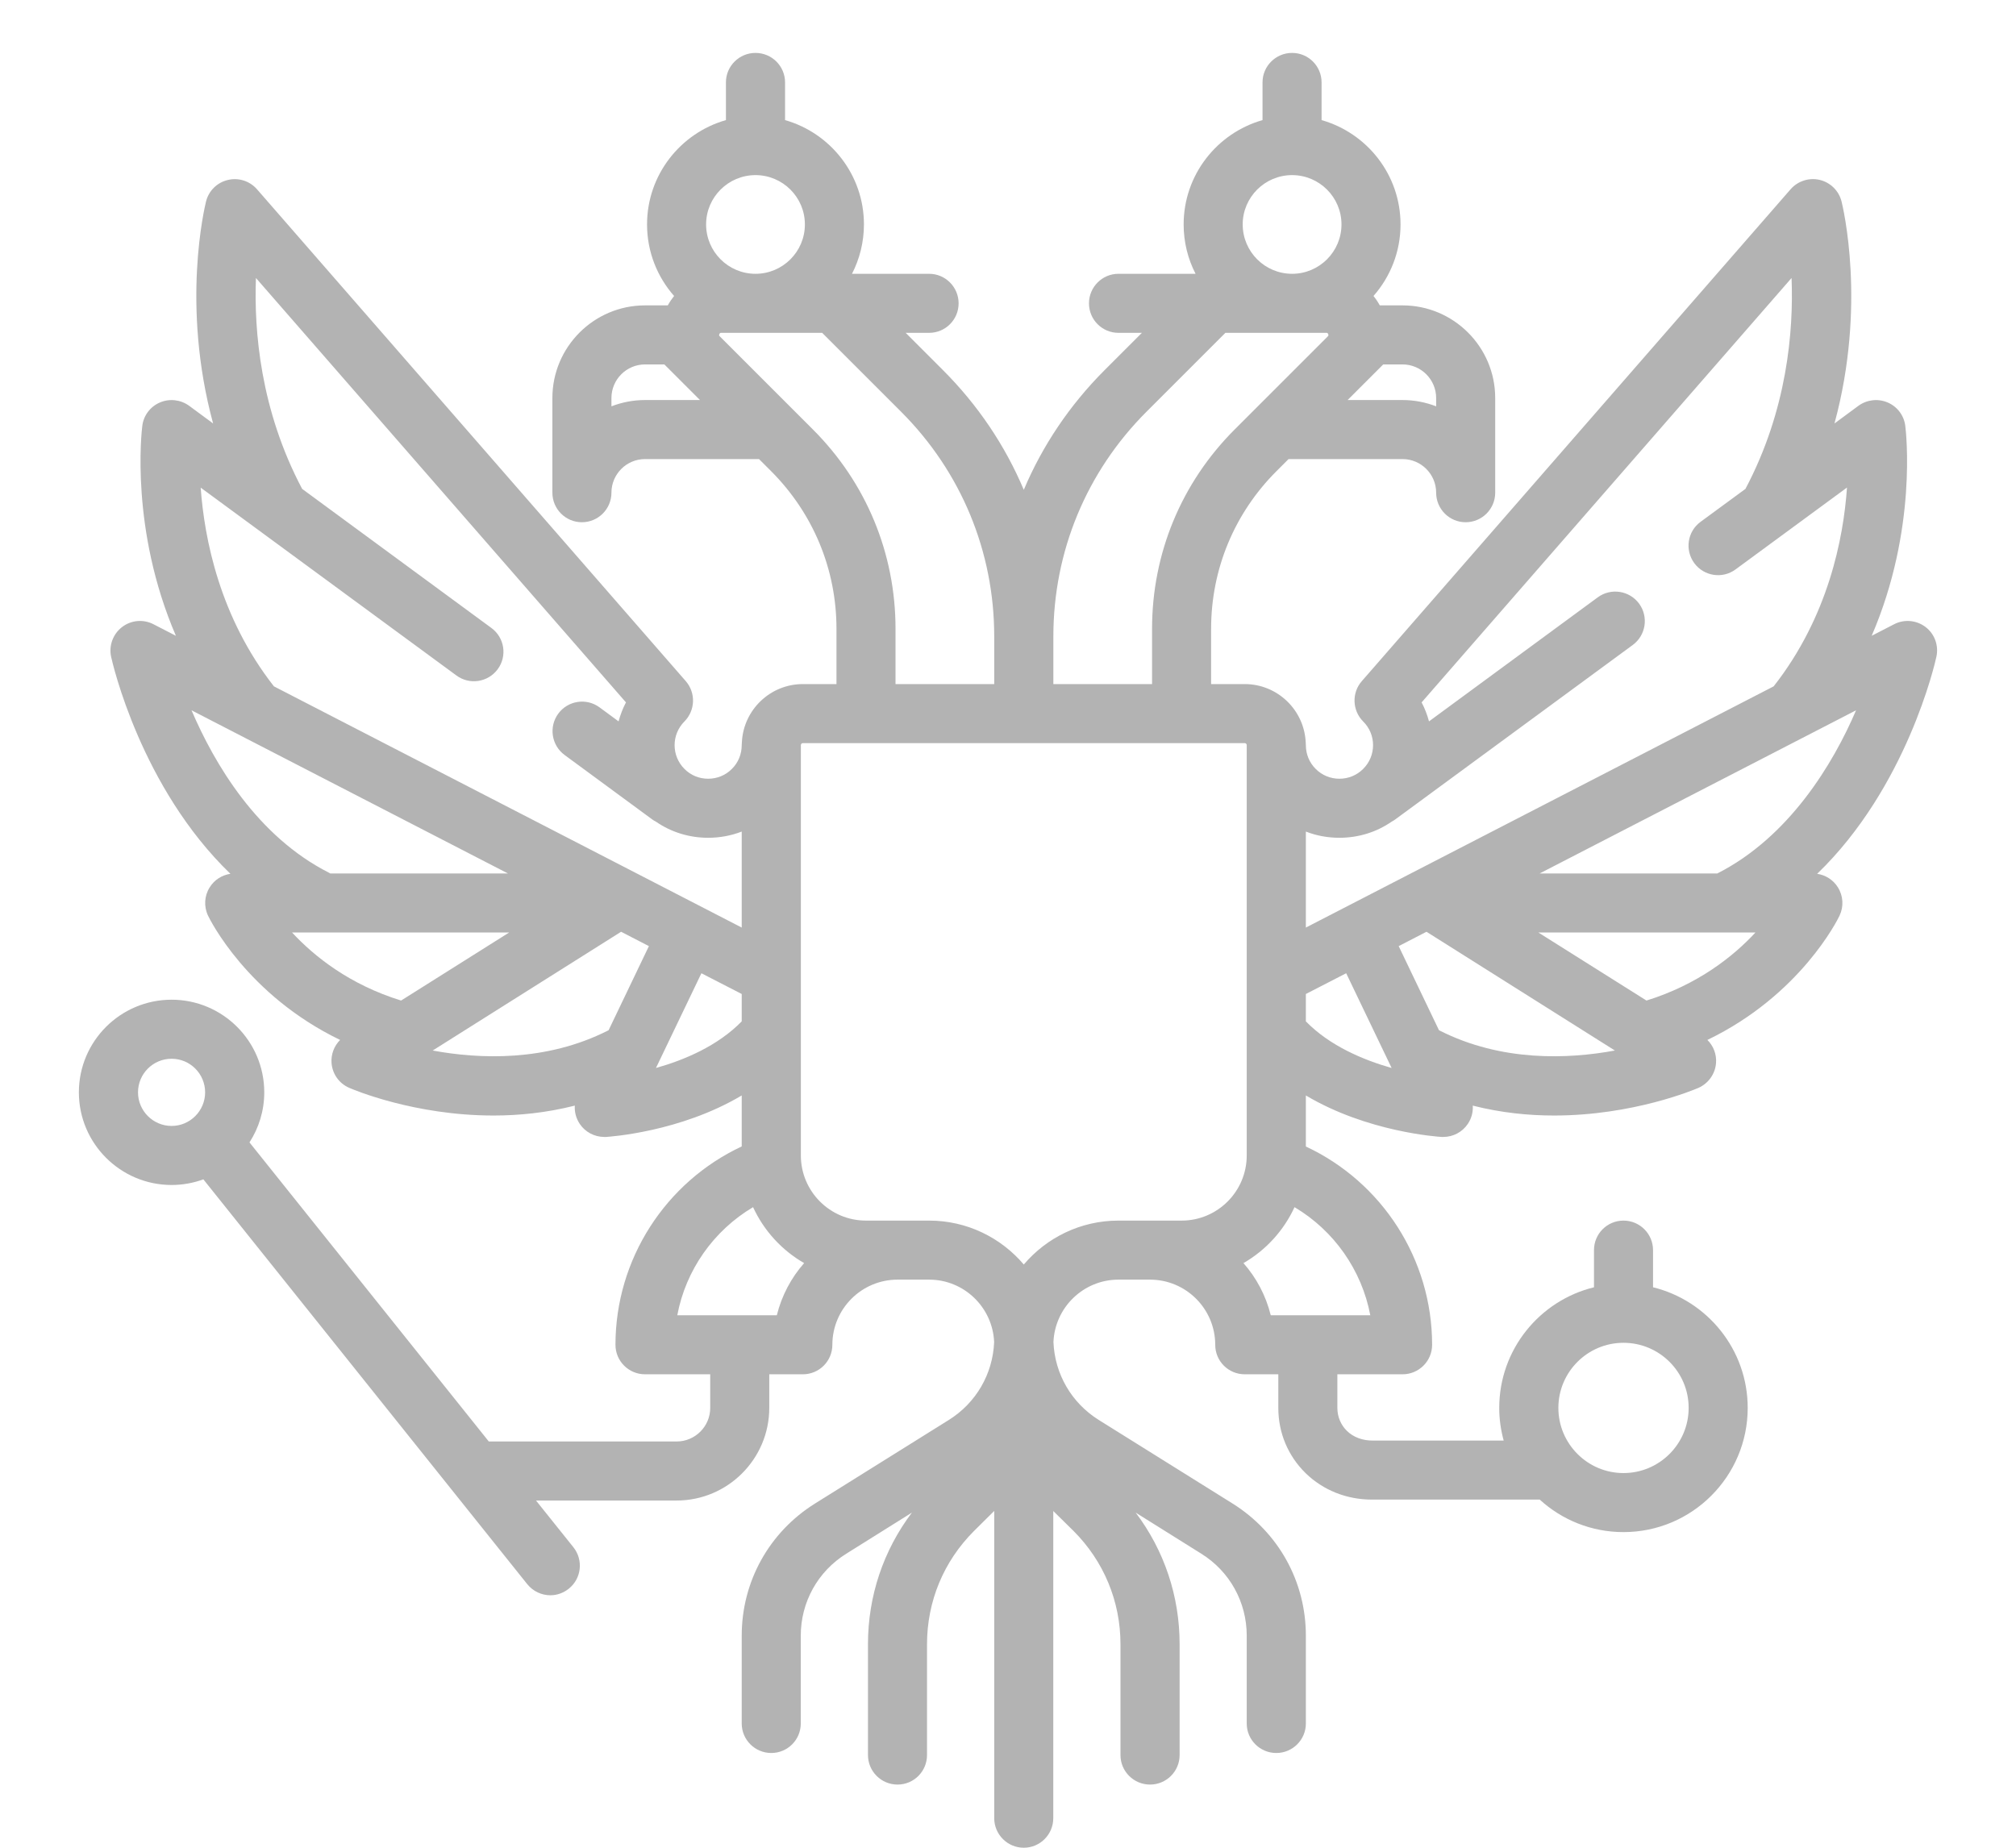 <svg width="24" height="22" viewBox="0 0 24 22" fill="none" xmlns="http://www.w3.org/2000/svg">
<path d="M23.052 7.821C23.082 7.687 23.032 7.549 22.924 7.466C22.815 7.383 22.669 7.37 22.548 7.433L22.282 7.57C22.828 6.303 22.69 5.134 22.682 5.071C22.667 4.947 22.587 4.841 22.472 4.792C22.358 4.743 22.226 4.758 22.125 4.831L21.839 5.042C22.223 3.629 21.938 2.46 21.923 2.398C21.891 2.271 21.791 2.173 21.664 2.142C21.537 2.112 21.403 2.155 21.317 2.253L16.212 8.11C16.09 8.249 16.098 8.459 16.228 8.59C16.304 8.665 16.346 8.766 16.346 8.872C16.346 8.979 16.304 9.08 16.228 9.155C16.153 9.231 16.052 9.272 15.945 9.272C15.839 9.272 15.738 9.231 15.663 9.155C15.587 9.08 15.546 8.979 15.546 8.872C15.546 8.86 15.545 8.848 15.544 8.836C15.525 8.452 15.207 8.145 14.818 8.145H14.418V7.487C14.418 6.778 14.694 6.112 15.196 5.61L15.34 5.466H16.697C16.918 5.466 17.097 5.646 17.097 5.866C17.097 6.06 17.254 6.218 17.448 6.218C17.643 6.218 17.8 6.06 17.8 5.866V4.739C17.8 4.131 17.305 3.636 16.697 3.636H16.426C16.404 3.596 16.379 3.558 16.351 3.524C16.551 3.297 16.673 2.999 16.673 2.672C16.673 2.082 16.275 1.584 15.733 1.43V0.981C15.733 0.787 15.576 0.63 15.382 0.63C15.188 0.63 15.03 0.787 15.03 0.981V1.43C14.489 1.584 14.091 2.082 14.091 2.672C14.091 2.884 14.142 3.084 14.233 3.26H13.315C13.121 3.26 12.964 3.418 12.964 3.612C12.964 3.806 13.121 3.963 13.315 3.963H13.594L13.15 4.407C12.734 4.823 12.41 5.306 12.188 5.832C11.966 5.306 11.642 4.823 11.226 4.407L10.782 3.963H11.061C11.255 3.963 11.412 3.806 11.412 3.612C11.412 3.418 11.255 3.26 11.061 3.26H10.143C10.233 3.084 10.285 2.884 10.285 2.672C10.285 2.082 9.887 1.584 9.346 1.43V0.981C9.346 0.787 9.188 0.63 8.994 0.63C8.8 0.63 8.642 0.787 8.642 0.981V1.43C8.101 1.584 7.703 2.082 7.703 2.672C7.703 2.999 7.825 3.297 8.025 3.524C7.997 3.559 7.972 3.596 7.95 3.636H7.679C7.071 3.636 6.576 4.131 6.576 4.739V5.866C6.576 6.06 6.733 6.218 6.927 6.218C7.122 6.218 7.279 6.06 7.279 5.866C7.279 5.646 7.458 5.466 7.679 5.466H9.036L9.18 5.61C9.681 6.112 9.958 6.778 9.958 7.487V8.145H9.558C9.169 8.145 8.851 8.452 8.832 8.836C8.831 8.848 8.83 8.86 8.83 8.872C8.83 8.979 8.789 9.08 8.713 9.155C8.638 9.231 8.537 9.272 8.43 9.272C8.323 9.272 8.223 9.231 8.148 9.155C7.992 8.999 7.992 8.746 8.148 8.59C8.278 8.459 8.285 8.249 8.164 8.11L3.059 2.253C2.973 2.155 2.84 2.112 2.712 2.143C2.585 2.173 2.485 2.271 2.453 2.398C2.438 2.46 2.153 3.629 2.537 5.042L2.251 4.831C2.15 4.758 2.018 4.743 1.904 4.792C1.789 4.841 1.709 4.947 1.694 5.071C1.686 5.134 1.548 6.303 2.094 7.57L1.828 7.433C1.707 7.37 1.561 7.383 1.453 7.466C1.345 7.549 1.294 7.687 1.323 7.821C1.34 7.897 1.677 9.376 2.743 10.404C2.642 10.419 2.552 10.476 2.497 10.564C2.432 10.666 2.425 10.794 2.477 10.903C2.498 10.947 2.942 11.848 4.049 12.382C3.978 12.453 3.939 12.553 3.947 12.657C3.957 12.787 4.037 12.9 4.157 12.952C4.204 12.973 4.932 13.282 5.875 13.282C6.18 13.282 6.508 13.249 6.843 13.164C6.838 13.24 6.858 13.316 6.902 13.382C6.967 13.479 7.077 13.537 7.194 13.537C7.2 13.537 7.207 13.537 7.214 13.537C7.259 13.534 8.098 13.479 8.83 13.043V13.65C7.922 14.075 7.327 14.994 7.327 16.012C7.327 16.206 7.485 16.363 7.679 16.363H8.455V16.763C8.455 16.984 8.275 17.163 8.055 17.163H5.819L2.97 13.602C3.081 13.43 3.146 13.225 3.146 13.006C3.146 12.397 2.651 11.903 2.043 11.903C1.434 11.903 0.939 12.397 0.939 13.006C0.939 13.614 1.434 14.109 2.043 14.109C2.175 14.109 2.303 14.085 2.421 14.042L6.277 18.862C6.346 18.948 6.449 18.994 6.552 18.994C6.629 18.994 6.706 18.968 6.771 18.916C6.923 18.795 6.947 18.574 6.826 18.422L6.381 17.866H8.055C8.663 17.866 9.158 17.371 9.158 16.763V16.363H9.558C9.752 16.363 9.909 16.206 9.909 16.012C9.909 15.584 10.257 15.236 10.685 15.236H11.061C11.478 15.236 11.818 15.567 11.835 15.98C11.819 16.36 11.62 16.704 11.295 16.907L9.702 17.902C9.156 18.244 8.83 18.831 8.83 19.475V20.521C8.83 20.715 8.988 20.872 9.182 20.872C9.376 20.872 9.533 20.715 9.533 20.521V19.475C9.533 19.075 9.736 18.71 10.075 18.499L10.856 18.01C10.517 18.459 10.333 19.003 10.333 19.576V20.896C10.333 21.091 10.491 21.248 10.685 21.248C10.879 21.248 11.036 21.091 11.036 20.896V19.576C11.036 19.067 11.234 18.59 11.594 18.23L11.836 17.99V21.648C11.836 21.842 11.994 22 12.188 22C12.382 22 12.539 21.842 12.539 21.648V17.991L12.782 18.23C13.141 18.59 13.339 19.068 13.339 19.576V20.897C13.339 21.091 13.497 21.248 13.691 21.248C13.885 21.248 14.043 21.091 14.043 20.897V19.576C14.043 19.003 13.859 18.459 13.52 18.01L14.301 18.499C14.64 18.71 14.842 19.076 14.842 19.475V20.521C14.842 20.715 15 20.872 15.194 20.872C15.388 20.872 15.546 20.715 15.546 20.521V19.475C15.546 18.831 15.22 18.244 14.674 17.902L13.081 16.907C12.756 16.704 12.557 16.36 12.541 15.98C12.558 15.567 12.898 15.236 13.315 15.236H13.691C14.119 15.236 14.467 15.584 14.467 16.012C14.467 16.206 14.624 16.363 14.818 16.363H15.218V16.763C15.218 17.06 15.334 17.336 15.544 17.541C15.753 17.744 16.032 17.855 16.333 17.855C16.342 17.855 16.352 17.855 16.361 17.855H18.33C18.593 18.095 18.943 18.242 19.327 18.242C20.143 18.242 20.806 17.579 20.806 16.763C20.806 16.069 20.325 15.485 19.679 15.327V14.885C19.679 14.69 19.521 14.533 19.327 14.533C19.133 14.533 18.976 14.69 18.976 14.885V15.327C18.329 15.485 17.848 16.069 17.848 16.763C17.848 16.898 17.867 17.028 17.901 17.152H16.356C16.353 17.152 16.35 17.152 16.347 17.152C16.225 17.154 16.114 17.114 16.035 17.037C15.962 16.966 15.921 16.868 15.921 16.763V16.363H16.697C16.891 16.363 17.049 16.206 17.049 16.012C17.049 14.994 16.454 14.075 15.546 13.651V13.043C16.278 13.479 17.117 13.534 17.162 13.537C17.169 13.537 17.175 13.537 17.182 13.537C17.299 13.537 17.409 13.479 17.474 13.382C17.518 13.317 17.538 13.24 17.533 13.164C17.867 13.249 18.195 13.282 18.501 13.282C19.443 13.282 20.172 12.973 20.219 12.953C20.338 12.9 20.419 12.787 20.429 12.657C20.437 12.553 20.398 12.453 20.326 12.382C21.434 11.848 21.878 10.948 21.899 10.903C21.951 10.794 21.944 10.666 21.879 10.564C21.824 10.476 21.734 10.419 21.633 10.404C22.699 9.376 23.036 7.897 23.052 7.821ZM2.043 13.406C1.822 13.406 1.643 13.226 1.643 13.006C1.643 12.785 1.822 12.606 2.043 12.606C2.263 12.606 2.442 12.785 2.442 13.006C2.442 13.226 2.263 13.406 2.043 13.406ZM19.327 15.988C19.755 15.988 20.103 16.335 20.103 16.763C20.103 17.191 19.755 17.539 19.327 17.539C18.9 17.539 18.552 17.191 18.552 16.763C18.552 16.335 18.9 15.988 19.327 15.988ZM16.467 4.339H16.697C16.918 4.339 17.097 4.519 17.097 4.739V4.838C16.973 4.79 16.838 4.763 16.697 4.763H16.043L16.467 4.339ZM15.382 2.085C15.706 2.085 15.97 2.348 15.97 2.672C15.97 2.997 15.706 3.26 15.382 3.26C15.058 3.26 14.794 2.997 14.794 2.672C14.794 2.348 15.058 2.085 15.382 2.085ZM12.54 7.578C12.54 6.568 12.933 5.619 13.647 4.904L14.588 3.963H15.79C15.798 3.963 15.806 3.963 15.812 3.978C15.818 3.993 15.813 3.999 15.807 4.005L14.699 5.113C14.064 5.747 13.715 6.59 13.715 7.487V8.145H12.54V7.578ZM7.679 4.763C7.538 4.763 7.403 4.79 7.279 4.838V4.739C7.279 4.519 7.458 4.339 7.679 4.339H7.909L8.333 4.763H7.679ZM8.994 2.085C9.318 2.085 9.582 2.348 9.582 2.672C9.582 2.997 9.318 3.26 8.994 3.26C8.67 3.26 8.406 2.997 8.406 2.672C8.406 2.348 8.67 2.085 8.994 2.085ZM9.677 5.113L8.569 4.005C8.563 3.999 8.557 3.993 8.564 3.978C8.57 3.963 8.578 3.963 8.586 3.963H9.788L10.729 4.904C11.443 5.619 11.836 6.568 11.836 7.578V8.145H10.661V7.487C10.661 6.59 10.312 5.747 9.677 5.113ZM5.434 8.043C5.59 8.158 5.81 8.124 5.925 7.968C6.04 7.812 6.007 7.592 5.85 7.477L3.597 5.821C3.099 4.881 3.023 3.937 3.047 3.31L7.452 8.363C7.414 8.435 7.385 8.511 7.364 8.589L7.137 8.422C6.981 8.307 6.761 8.341 6.646 8.497C6.531 8.654 6.565 8.874 6.721 8.989L7.768 9.759C7.78 9.768 7.794 9.775 7.807 9.782C7.989 9.908 8.204 9.975 8.43 9.975C8.569 9.975 8.704 9.95 8.83 9.901V11.044L3.261 8.172C2.615 7.348 2.433 6.413 2.389 5.806L5.434 8.043ZM2.28 8.457L6.047 10.4H3.932C3.926 10.397 3.921 10.393 3.916 10.391C3.061 9.957 2.553 9.095 2.28 8.457ZM3.477 11.103H6.061L4.775 11.913C4.16 11.723 3.741 11.387 3.477 11.103ZM7.245 12.267C7.242 12.268 7.24 12.268 7.238 12.27C6.498 12.645 5.704 12.61 5.151 12.508L7.394 11.094L7.725 11.265L7.245 12.267ZM7.809 12.716L8.35 11.588L8.83 11.835V12.161C8.544 12.454 8.144 12.622 7.809 12.716ZM9.248 15.66H8.063C8.164 15.122 8.495 14.652 8.965 14.373C9.094 14.653 9.307 14.886 9.573 15.039C9.419 15.214 9.306 15.426 9.248 15.66ZM14.067 14.533H13.315C12.864 14.533 12.46 14.736 12.188 15.056C11.916 14.736 11.512 14.533 11.061 14.533H10.309C9.881 14.533 9.534 14.185 9.534 13.757V8.872C9.534 8.859 9.544 8.848 9.558 8.848H14.818C14.832 8.848 14.842 8.859 14.842 8.872V13.757C14.842 14.185 14.495 14.533 14.067 14.533ZM16.313 15.66H15.128C15.07 15.426 14.957 15.214 14.803 15.039C15.069 14.886 15.282 14.653 15.411 14.373C15.881 14.652 16.211 15.122 16.313 15.66ZM15.546 9.901C15.671 9.95 15.806 9.975 15.945 9.975C16.172 9.975 16.387 9.908 16.569 9.782C16.582 9.775 16.595 9.768 16.608 9.758L19.438 7.679C19.594 7.564 19.628 7.344 19.513 7.187C19.398 7.031 19.178 6.997 19.021 7.112L17.012 8.589C16.991 8.511 16.962 8.435 16.924 8.363L21.328 3.31C21.353 3.937 21.277 4.881 20.779 5.821L20.245 6.213C20.088 6.328 20.055 6.548 20.17 6.705C20.285 6.861 20.505 6.895 20.661 6.78L21.988 5.805C21.946 6.41 21.765 7.344 21.115 8.172L15.546 11.044V9.901H15.546ZM15.546 12.161V11.835L16.026 11.588L16.567 12.716C16.232 12.621 15.832 12.454 15.546 12.161ZM17.138 12.27C17.136 12.268 17.134 12.268 17.131 12.267L16.651 11.265L16.982 11.094L19.225 12.508C18.672 12.61 17.878 12.645 17.138 12.27ZM19.601 11.913L18.314 11.103H20.898C20.634 11.388 20.213 11.723 19.601 11.913ZM20.444 10.4H18.329L22.096 8.457C21.823 9.095 21.299 9.966 20.444 10.4Z" fill="#B3B3B3"/>
</svg>
